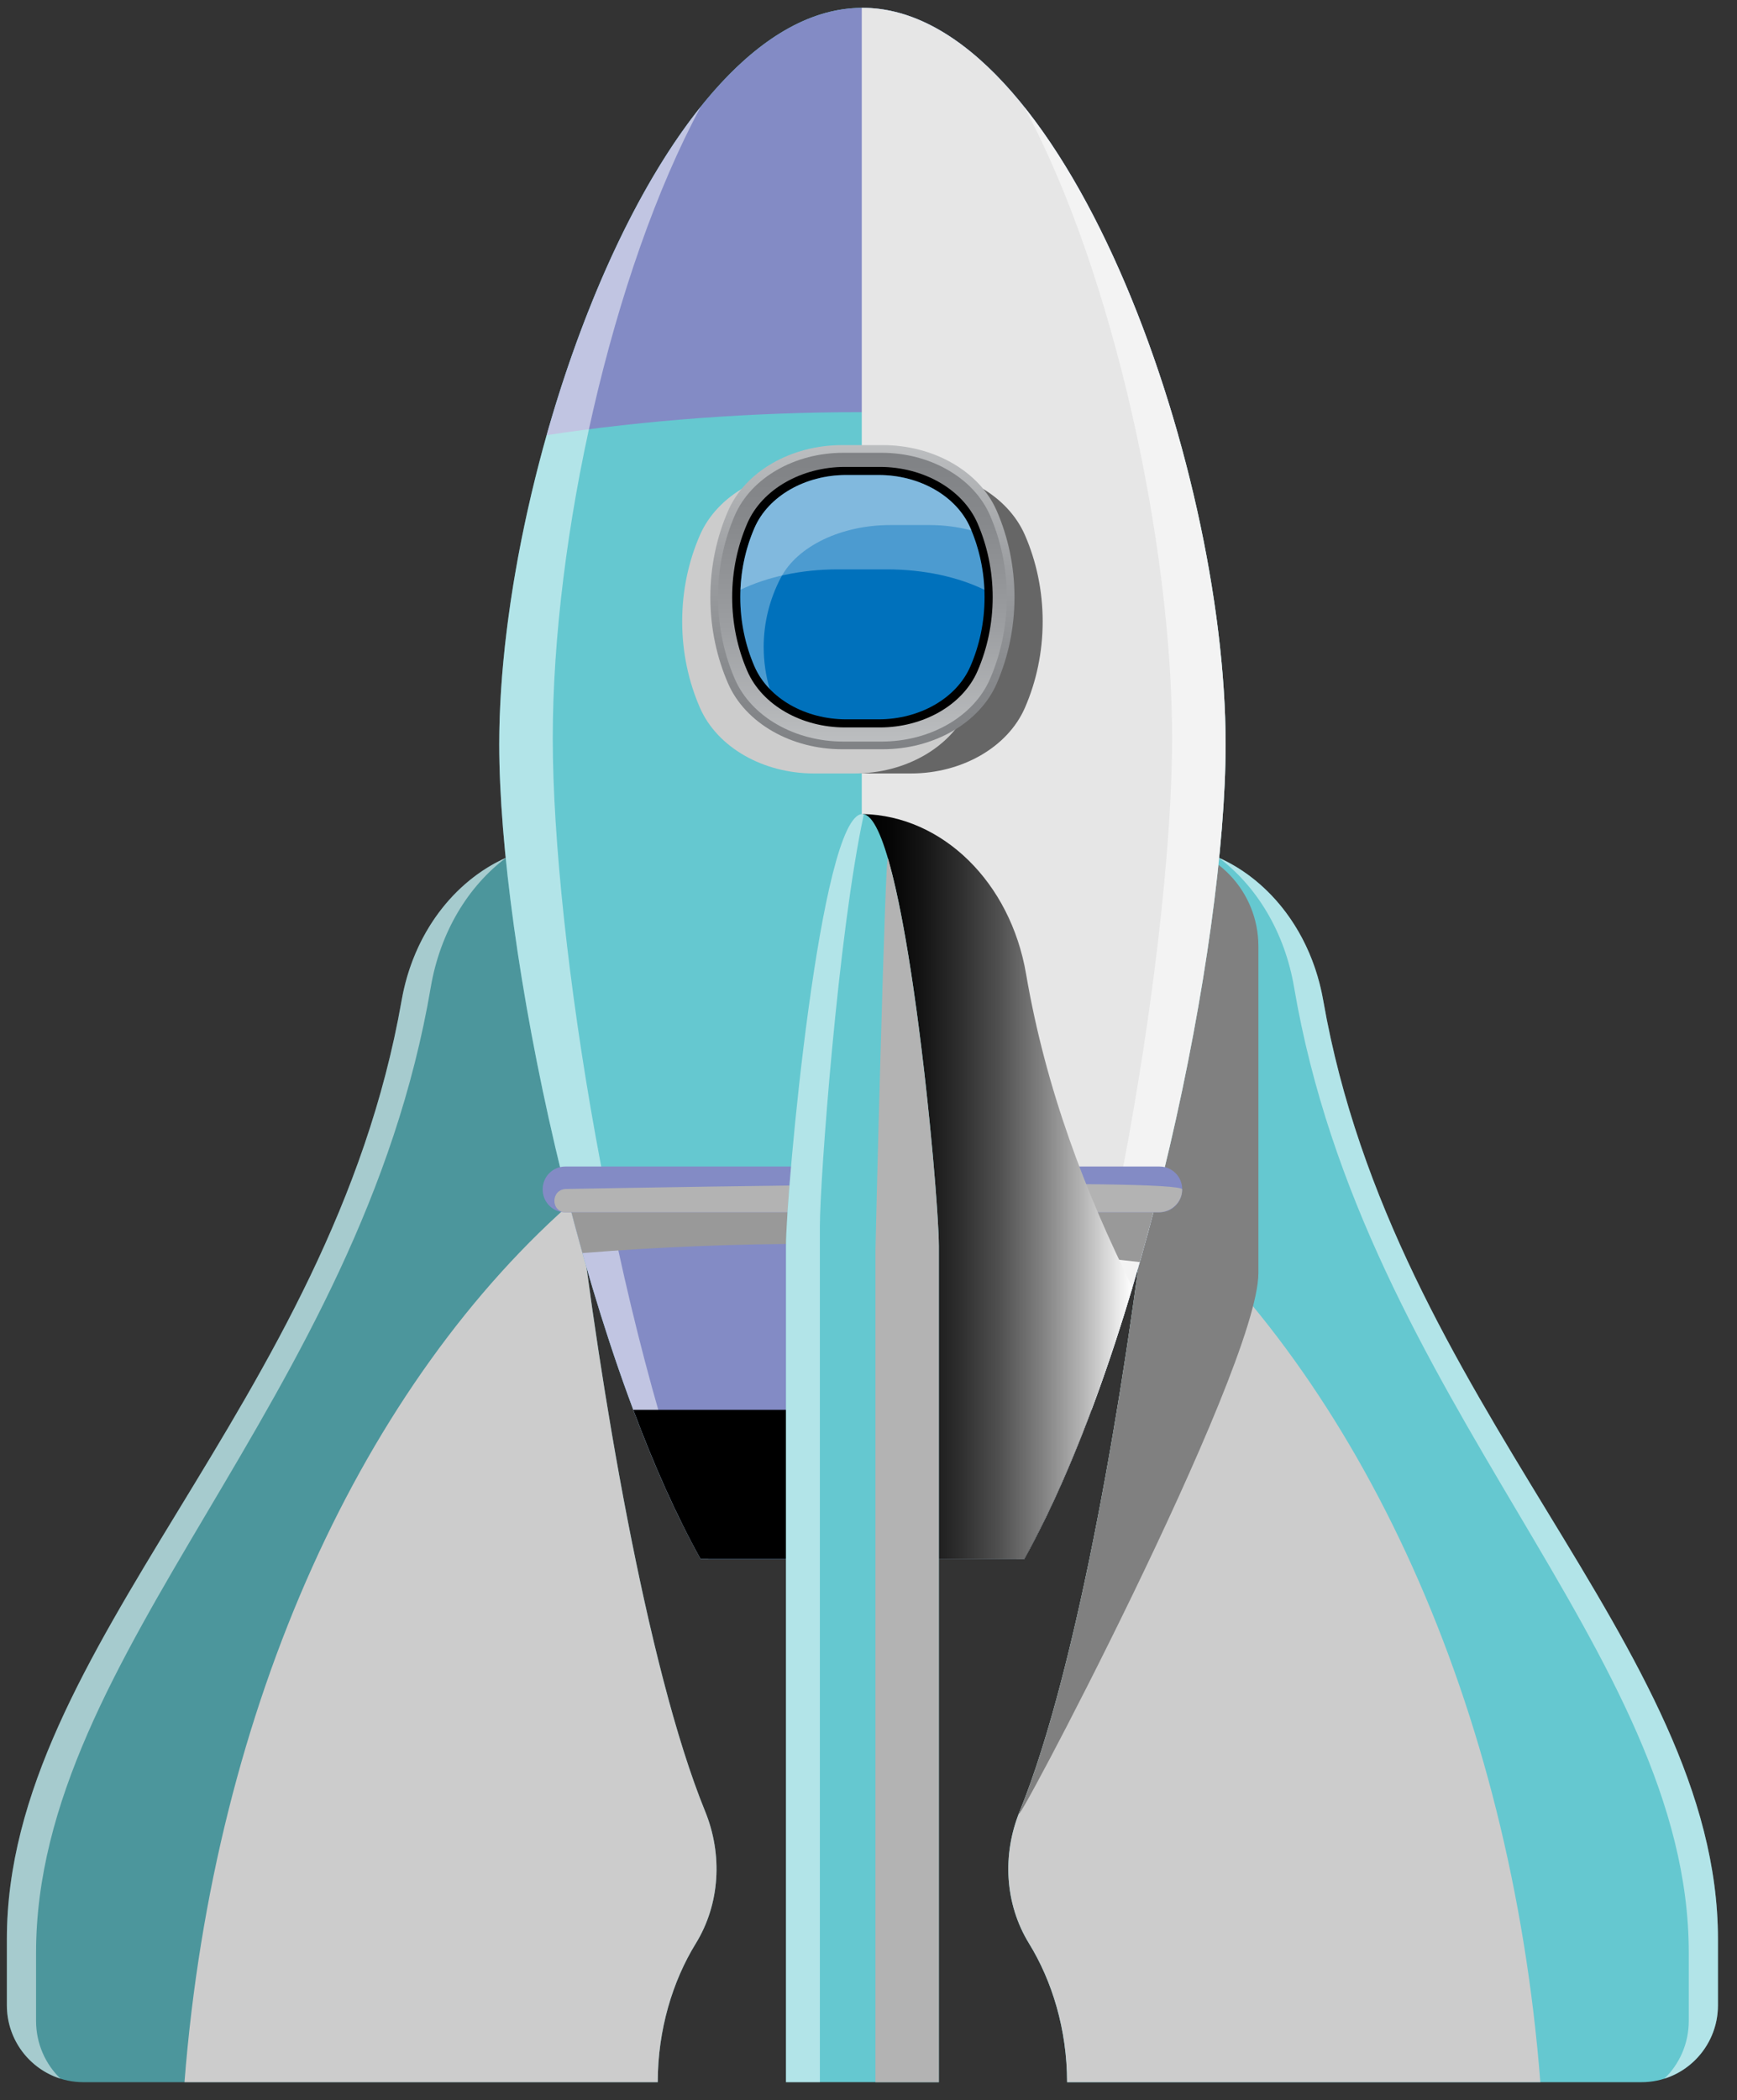 <svg width="67" height="81" viewBox="0 0 67 81" fill="none" xmlns="http://www.w3.org/2000/svg">
<rect x="0" y="0" width="67" height="81" fill="#333333" stroke="none"/>
<g clip-path="url(#clip0_7_394)">
<path d="M21.779 40.257V32.564C18.716 32.631 16.095 35.129 15.491 38.584C12.763 54.165 0.265 63.479 0.265 74.785V77.336C0.265 78.974 1.586 80.303 3.217 80.303H25.371C25.371 78.276 25.949 76.399 26.836 74.958C27.779 73.425 27.878 71.521 27.197 69.853C24.037 62.105 21.779 43.832 21.779 40.257V40.257Z" fill="#4C969C"/>
<path opacity="0.5" d="M1.391 77.937V75.312C1.391 63.682 13.888 54.1 16.616 38.072C16.978 35.945 18.062 34.171 19.53 33.074C17.501 33.98 15.939 36.018 15.491 38.584C12.763 54.165 0.265 63.479 0.265 74.785V77.336C0.265 78.665 1.135 79.79 2.332 80.167C1.754 79.61 1.391 78.818 1.391 77.937Z" fill="white"/>
<g style="mix-blend-mode:multiply">
<path d="M7.117 80.302H25.371C25.371 78.275 25.949 76.398 26.836 74.957C27.779 73.425 27.878 71.52 27.197 69.852C24.923 64.277 23.116 53.253 22.281 46.176C14.059 53.276 8.256 65.748 7.116 80.302L7.117 80.302Z" fill="#CCCCCC"/>
</g>
<path d="M44.752 40.257V32.564C47.815 32.631 50.436 35.129 51.04 38.584C53.768 54.165 66.265 63.479 66.265 74.785V77.336C66.265 78.974 64.944 80.303 63.314 80.303H41.16C41.16 78.276 40.582 76.399 39.695 74.958C38.752 73.425 38.653 71.521 39.334 69.853C42.494 62.105 44.752 43.832 44.752 40.257V40.257Z" fill="#65C8D0"/>
<path opacity="0.5" d="M65.14 77.937V75.312C65.14 63.682 52.643 54.1 49.915 38.072C49.553 35.945 48.469 34.171 47.001 33.074C49.03 33.98 50.591 36.018 51.04 38.584C53.768 54.165 66.265 63.479 66.265 74.785V77.336C66.265 78.665 65.396 79.79 64.199 80.167C64.776 79.61 65.14 78.818 65.14 77.937Z" fill="white"/>
<g style="mix-blend-mode:multiply">
<path d="M59.414 80.302H41.16C41.16 78.275 40.582 76.398 39.695 74.957C38.752 73.425 38.653 71.52 39.334 69.852C41.608 64.277 43.415 53.253 44.25 46.176C52.472 53.276 58.275 65.748 59.414 80.302L59.414 80.302Z" fill="#CCCCCC"/>
</g>
<g style="mix-blend-mode:multiply">
<path d="M48.539 49.096V36.492C48.539 34.386 46.889 32.627 44.794 32.565C44.781 32.565 44.766 32.564 44.752 32.564V40.257C44.752 43.831 42.494 62.105 39.334 69.853C38.65 71.53 48.539 52.866 48.539 49.095V49.096Z" fill="#808080"/>
</g>
<path d="M47.274 28.706C47.274 17.775 41.002 0.302 33.265 0.302C25.528 0.302 19.257 17.775 19.257 28.706C19.257 36.467 22.42 51.855 27.023 60.124H39.508C44.111 51.855 47.274 36.467 47.274 28.706V28.706Z" fill="#65C8D0"/>
<path d="M21.697 45.403C23.043 50.861 24.876 56.267 27.024 60.124H39.508C41.656 56.267 43.489 50.861 44.835 45.403C41.204 45.918 37.313 46.199 33.266 46.199C29.219 46.199 25.329 45.919 21.698 45.403H21.697Z" fill="#838BC5"/>
<path d="M45.446 16.782C43.036 8.252 38.484 0.302 33.265 0.302C28.047 0.302 23.495 8.252 21.085 16.782C24.89 16.208 28.991 15.895 33.265 15.895C37.54 15.895 41.64 16.208 45.446 16.782V16.782Z" fill="#838BC5"/>
<g style="mix-blend-mode:multiply">
<path d="M47.274 28.706C47.274 17.775 41.002 0.302 33.265 0.302C33.257 0.302 33.248 0.303 33.24 0.303V60.124H39.508C44.111 51.855 47.274 36.467 47.274 28.706V28.706Z" fill="#E6E6E6"/>
</g>
<path opacity="0.5" d="M27.029 4.118C22.422 9.877 19.257 20.941 19.257 28.706C19.257 36.47 22.421 51.856 27.025 60.124H27.323C23.737 51.157 21.321 36.217 21.321 28.474C21.321 20.731 23.605 10.472 27.029 4.118V4.118Z" fill="white"/>
<path opacity="0.5" d="M47.274 28.706C47.274 20.941 44.108 9.877 39.502 4.118C42.926 10.472 45.21 20.945 45.21 28.474C45.21 36.002 42.794 51.157 39.208 60.124H39.506C44.111 51.855 47.274 36.468 47.274 28.706V28.706Z" fill="white"/>
<g style="mix-blend-mode:multiply">
<path d="M31.433 47.97C35.771 47.97 39.972 48.215 43.965 48.674C44.222 47.774 44.466 46.865 44.697 45.954H21.834C22.035 46.748 22.247 47.54 22.467 48.327C25.371 48.093 28.368 47.97 31.433 47.97Z" fill="#999999"/>
</g>
<path d="M24.427 54.371C25.224 56.498 26.094 58.456 27.023 60.125H39.508C40.436 58.457 41.306 56.498 42.104 54.371H24.428H24.427Z" fill="black"/>
<path d="M44.729 44.989H21.802C21.322 44.989 20.932 45.381 20.932 45.864V45.879C20.932 46.362 21.322 46.754 21.802 46.754H44.729C45.21 46.754 45.6 46.362 45.6 45.879V45.864C45.6 45.381 45.21 44.989 44.729 44.989Z" fill="#838BC5"/>
<g style="mix-blend-mode:multiply">
<path d="M44.692 46.754H21.839C21.834 46.754 21.829 46.754 21.824 46.754C21.228 46.745 21.242 45.866 21.838 45.855C26.288 45.773 45.599 45.441 45.599 45.872C45.599 46.359 45.192 46.754 44.691 46.754H44.692Z" fill="#B3B3B3"/>
</g>
<g style="mix-blend-mode:multiply">
<path d="M28.487 23.966C28.487 25.157 28.732 26.284 29.169 27.29C29.838 28.831 31.619 29.83 33.568 29.83H35.137C37.086 29.83 38.867 28.831 39.536 27.29C39.973 26.284 40.218 25.156 40.218 23.966C40.218 22.775 39.973 21.648 39.536 20.641C38.867 19.1 37.086 18.101 35.137 18.101H33.568C31.619 18.101 29.838 19.1 29.169 20.641C28.732 21.648 28.487 22.775 28.487 23.966V23.966Z" fill="#666666"/>
</g>
<g style="mix-blend-mode:multiply">
<path d="M26.313 23.966C26.313 25.157 26.558 26.284 26.996 27.29C27.665 28.831 29.446 29.83 31.395 29.83H32.964C34.912 29.83 36.693 28.831 37.362 27.29C37.8 26.284 38.045 25.156 38.045 23.966C38.045 22.775 37.8 21.648 37.362 20.641C36.693 19.1 34.912 18.101 32.964 18.101H31.395C29.446 18.101 27.665 19.1 26.996 20.641C26.558 21.648 26.313 22.775 26.313 23.966V23.966Z" fill="#CCCCCC"/>
</g>
<path d="M27.4 23.031C27.4 24.222 27.645 25.349 28.082 26.355C28.752 27.896 30.532 28.896 32.481 28.896H34.05C35.999 28.896 37.78 27.897 38.449 26.355C38.886 25.349 39.131 24.221 39.131 23.031C39.131 21.84 38.886 20.713 38.449 19.707C37.78 18.166 35.999 17.166 34.05 17.166H32.481C30.532 17.166 28.752 18.165 28.082 19.707C27.645 20.713 27.4 21.84 27.4 23.031Z" fill="url(#paint0_linear_7_394)"/>
<path d="M27.697 23.031C27.697 24.162 27.93 25.232 28.344 26.187C28.98 27.651 30.671 28.599 32.52 28.599H34.01C35.859 28.599 37.55 27.651 38.186 26.187C38.601 25.232 38.833 24.162 38.833 23.031C38.833 21.9 38.6 20.83 38.186 19.875C37.55 18.412 35.859 17.463 34.01 17.463H32.52C30.671 17.463 28.98 18.412 28.344 19.875C27.929 20.83 27.697 21.9 27.697 23.031V23.031Z" fill="url(#paint1_linear_7_394)"/>
<path d="M28.241 23.031C28.241 24.051 28.451 25.017 28.825 25.879C29.399 27.198 30.924 28.055 32.593 28.055H33.938C35.607 28.055 37.133 27.199 37.706 25.879C38.08 25.016 38.29 24.051 38.29 23.031C38.29 22.011 38.08 21.045 37.706 20.183C37.132 18.863 35.607 18.007 33.938 18.007H32.593C30.924 18.007 29.398 18.863 28.825 20.183C28.451 21.046 28.241 22.011 28.241 23.031V23.031Z" fill="black"/>
<path d="M28.554 23.031C28.554 23.988 28.751 24.894 29.102 25.702C29.639 26.94 31.07 27.742 32.636 27.742H33.895C35.461 27.742 36.891 26.94 37.429 25.702C37.781 24.894 37.977 23.988 37.977 23.031C37.977 22.075 37.78 21.168 37.429 20.36C36.892 19.122 35.461 18.32 33.895 18.32H32.636C31.07 18.32 29.64 19.122 29.102 20.36C28.75 21.168 28.554 22.075 28.554 23.031V23.031Z" fill="#0071BC"/>
<path opacity="0.3" d="M32.304 21.959H34.228C35.623 21.959 36.946 22.248 37.97 22.746C37.935 21.895 37.745 21.088 37.429 20.36C36.892 19.122 35.461 18.32 33.895 18.32H32.636C31.07 18.32 29.64 19.122 29.102 20.36C28.786 21.088 28.596 21.895 28.561 22.746C29.586 22.248 30.909 21.959 32.304 21.959V21.959Z" fill="white"/>
<path opacity="0.3" d="M29.456 24.96C29.456 24.004 29.692 23.098 30.112 22.29C30.756 21.051 32.468 20.249 34.343 20.249H35.851C36.414 20.249 36.96 20.323 37.469 20.457C37.456 20.425 37.444 20.392 37.43 20.36C36.892 19.122 35.462 18.32 33.896 18.32H32.636C31.071 18.32 29.641 19.122 29.102 20.36C28.751 21.168 28.555 22.075 28.555 23.031C28.555 23.988 28.752 24.894 29.102 25.702C29.242 26.023 29.442 26.313 29.688 26.569C29.538 26.056 29.457 25.517 29.457 24.96H29.456Z" fill="white"/>
<path style="mix-blend-mode:multiply" d="M39.508 60.124C41.093 57.276 42.508 53.583 43.681 49.648C41.874 45.999 40.343 42.033 39.578 37.563C38.973 34.023 36.353 31.464 33.29 31.395V39.276C33.29 41.091 33.286 50.669 33.281 60.124H39.508Z" fill="url(#paint2_linear_7_394)"/>
<path d="M36.214 80.302H30.317V48.062C30.317 45.965 31.637 31.395 33.265 31.395C34.894 31.395 36.214 45.965 36.214 48.062V80.302V80.302Z" fill="#65C8D0"/>
<g style="mix-blend-mode:multiply">
<path d="M36.214 48.062C36.214 46.408 35.392 36.996 34.247 33.093C34.149 32.761 33.767 47.921 33.767 48.276V80.303H36.214V48.063V48.062Z" fill="#B3B3B3"/>
</g>
<path opacity="0.5" d="M31.625 47.277C31.625 45.537 32.325 35.997 33.321 31.403C33.303 31.399 33.284 31.395 33.265 31.395C31.637 31.395 30.317 45.965 30.317 48.062V80.302H31.625V47.276V47.277Z" fill="white"/>
</g>
<defs>
<linearGradient id="paint0_linear_7_394" x1="33.265" y1="28.895" x2="33.265" y2="17.166" gradientUnits="userSpaceOnUse">
<stop stop-color="#808285"/>
<stop offset="0.24" stop-color="#87898C"/>
<stop offset="0.6" stop-color="#9C9EA1"/>
<stop offset="1" stop-color="#BCBEC0"/>
</linearGradient>
<linearGradient id="paint1_linear_7_394" x1="33.265" y1="28.598" x2="33.265" y2="17.463" gradientUnits="userSpaceOnUse">
<stop stop-color="#BCBEC0"/>
<stop offset="0.4" stop-color="#9C9EA1"/>
<stop offset="0.76" stop-color="#87898C"/>
<stop offset="1" stop-color="#808285"/>
</linearGradient>
<linearGradient id="paint2_linear_7_394" x1="33.281" y1="45.76" x2="43.681" y2="45.76" gradientUnits="userSpaceOnUse">
<stop/>
<stop offset="0.1" stop-color="#050505"/>
<stop offset="0.22" stop-color="#141414"/>
<stop offset="0.36" stop-color="#2E2E2E"/>
<stop offset="0.51" stop-color="#515151"/>
<stop offset="0.66" stop-color="#7F7F7F"/>
<stop offset="0.82" stop-color="#B6B6B6"/>
<stop offset="0.98" stop-color="#F7F7F7"/>
<stop offset="1" stop-color="white"/>
</linearGradient>
<clipPath id="clip0_7_394">
<rect width="66" height="80" fill="white" transform="translate(0.265 0.302)"/>
</clipPath>
</defs>
</svg>
